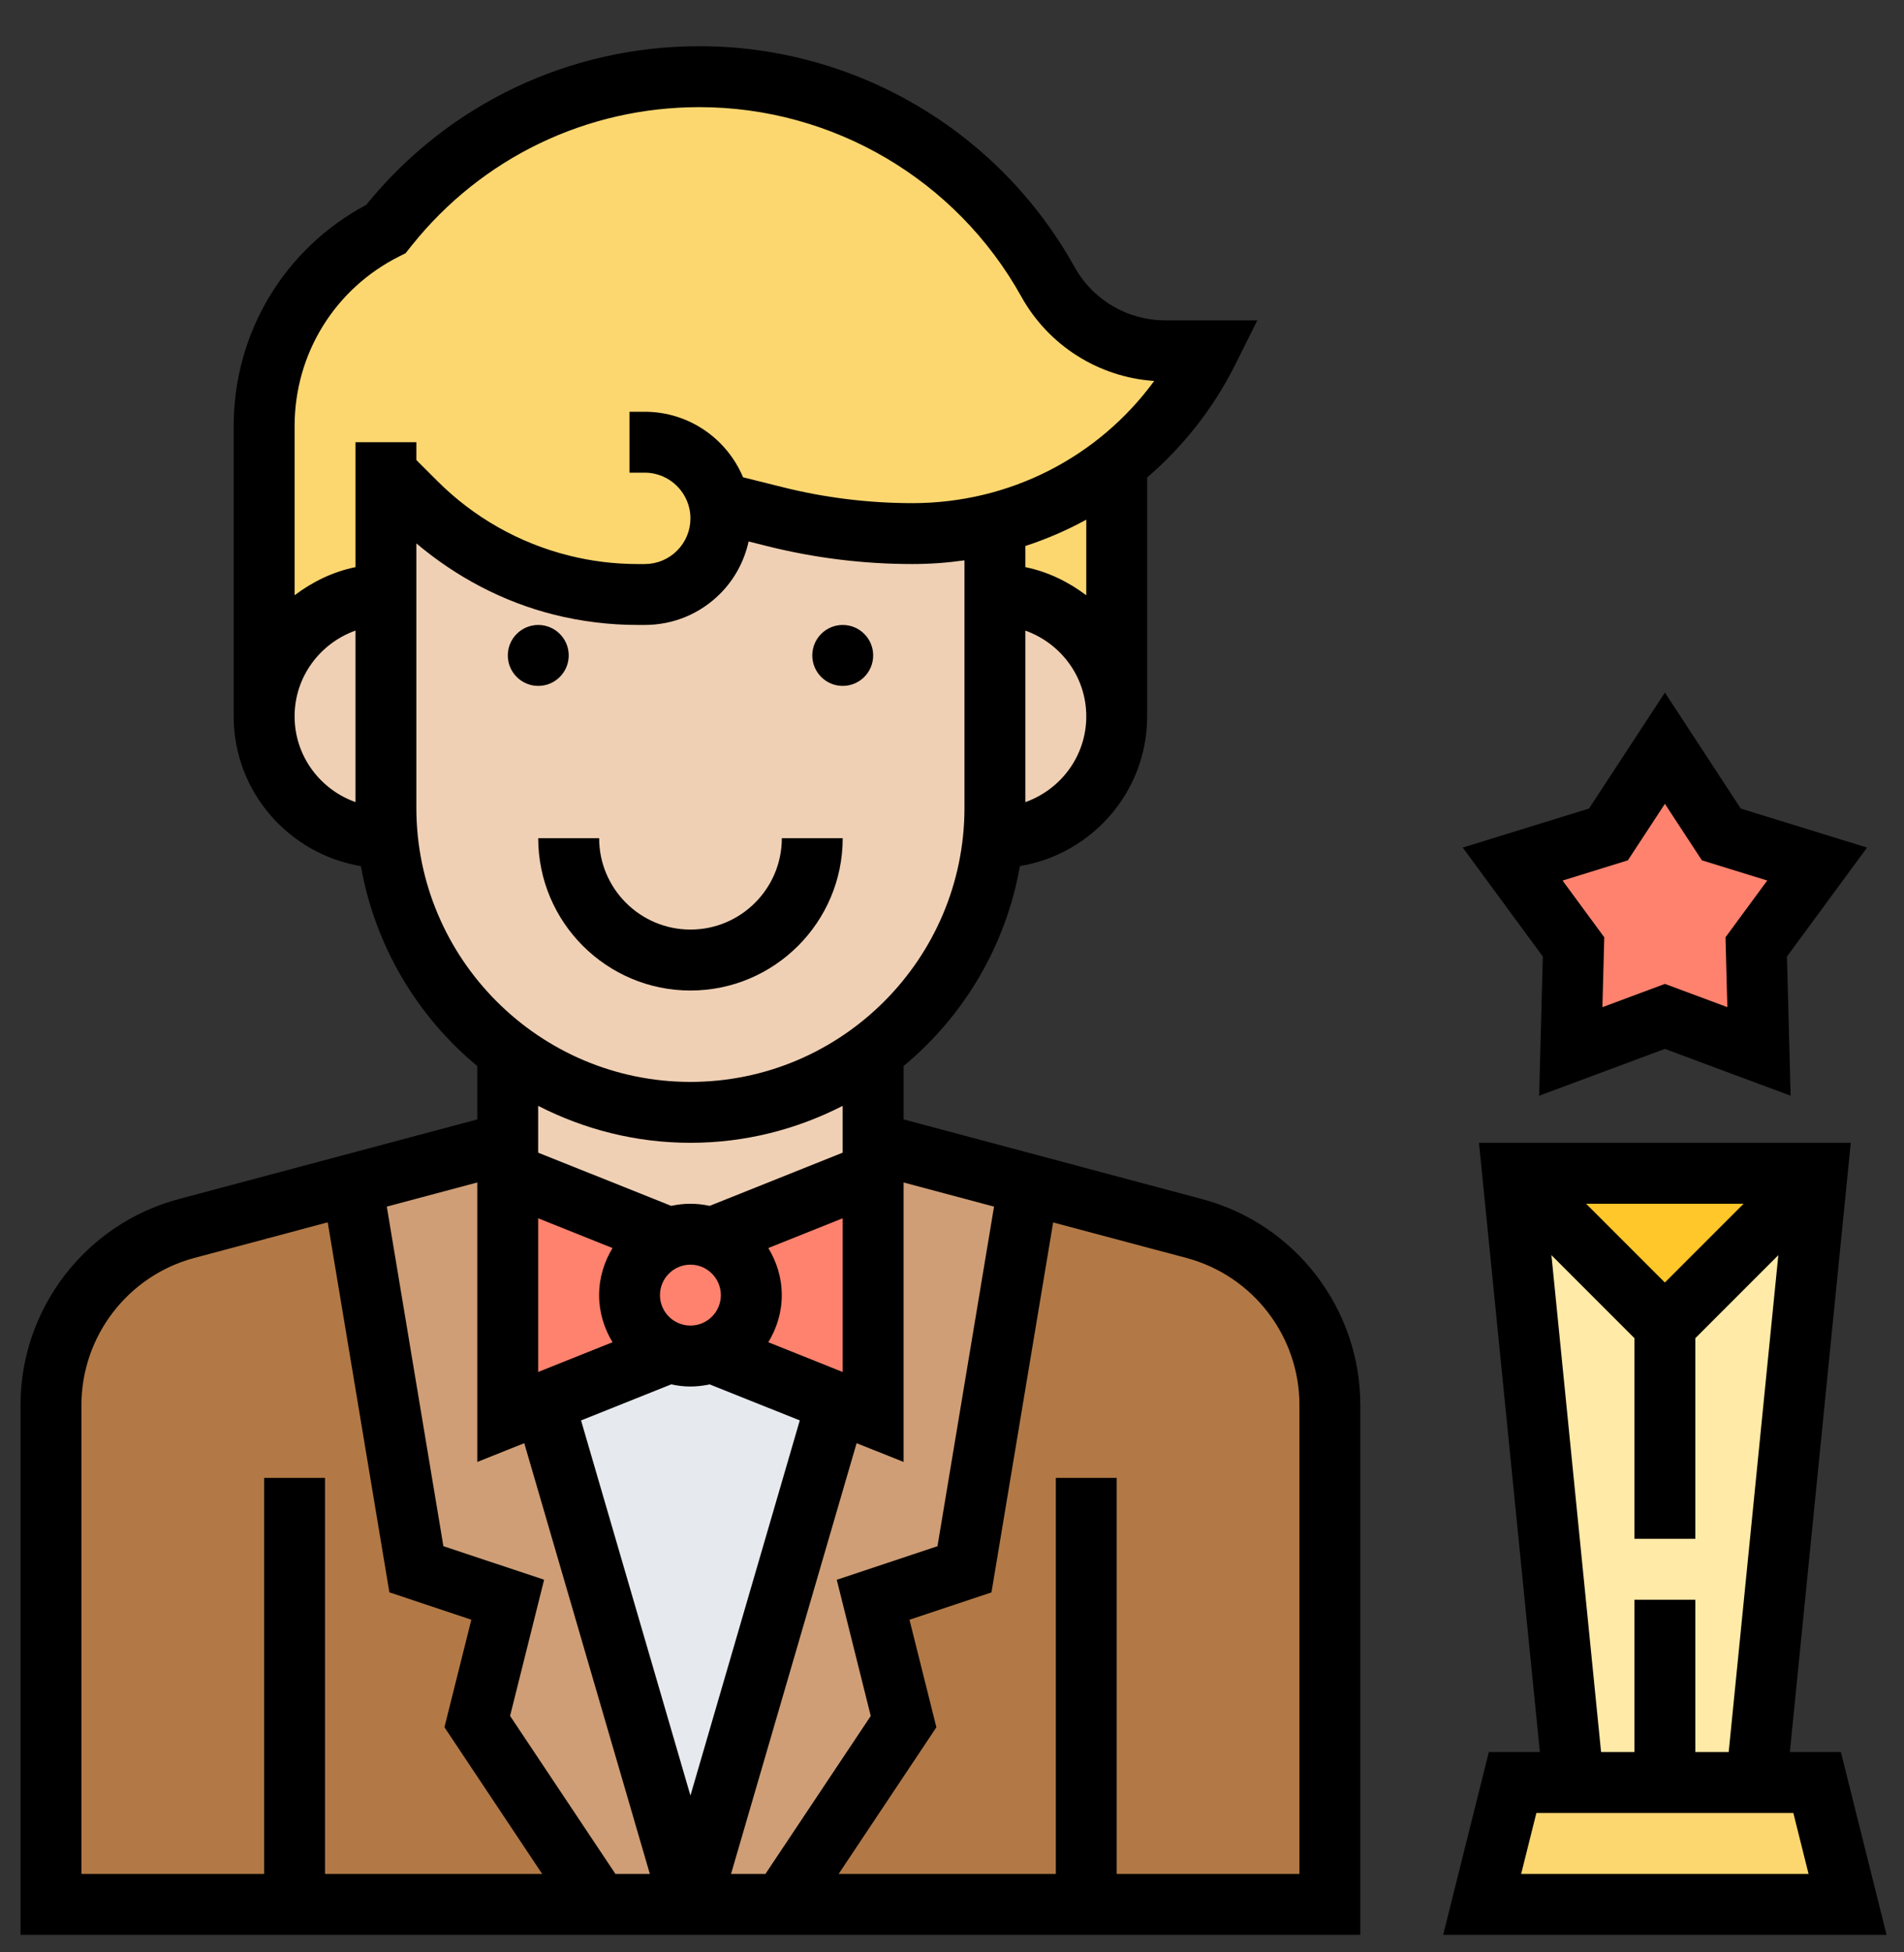 <svg width="40" height="41" viewBox="0 0 40 41" fill="none" xmlns="http://www.w3.org/2000/svg">
<rect x="0" y="0" width="40" height="41" fill="#333333" stroke="none"/>
<g clip-path="url(#clip0)">
<path d="M22.822 39.992H16.425L18.984 36.154L18.344 33.595L20.263 32.955L21.613 24.869L25.093 25.797C26.769 26.244 27.94 27.767 27.94 29.507V39.992H22.822Z" fill="#B27946"/>
<path d="M14.506 28.477C14.66 28.477 14.813 28.451 14.947 28.4L17.583 29.449L14.506 39.992L11.32 29.494L14.065 28.4C14.199 28.451 14.352 28.477 14.506 28.477Z" fill="#E6E9ED"/>
<path d="M6.19 39.992H1.072V29.507C1.072 27.767 2.243 26.244 3.919 25.797L7.399 24.869L8.749 32.955L10.668 33.595L10.028 36.154L12.587 39.992H6.19Z" fill="#B27946"/>
<path d="M14.506 39.992L17.583 29.449L18.344 29.756V23.999L21.613 24.869L20.263 32.955L18.344 33.595L18.984 36.154L16.425 39.992H14.506Z" fill="#CF9E76"/>
<path d="M11.321 29.494L14.506 39.992H12.587L10.028 36.154L10.668 33.595L8.749 32.955L7.399 24.869L10.668 23.999V29.756L11.321 29.494Z" fill="#CF9E76"/>
<path d="M14.947 28.4C15.434 28.215 15.786 27.748 15.786 27.198C15.786 26.673 15.46 26.213 15.005 26.021L18.344 24.639V29.757L17.583 29.45L14.947 28.4Z" fill="#FF826E"/>
<path d="M10.668 24.639L14.065 25.995V26.002C13.579 26.181 13.227 26.648 13.227 27.198C13.227 27.748 13.579 28.215 14.065 28.4L11.321 29.494L10.668 29.757V24.639Z" fill="#FF826E"/>
<path d="M25.381 7.367H24.479C23.456 7.367 22.515 6.811 22.016 5.922C21.274 4.591 20.206 3.516 18.939 2.768C17.679 2.019 16.214 1.61 14.692 1.61C13.418 1.61 12.184 1.898 11.065 2.435C9.945 2.979 8.947 3.759 8.154 4.757L8.109 4.808C7.329 5.205 6.689 5.8 6.241 6.516C5.8 7.233 5.55 8.071 5.55 8.947V15.044C5.55 13.63 6.695 12.485 8.109 12.485V9.926L8.736 10.553C9.58 11.397 10.642 11.999 11.8 12.286C12.325 12.421 12.862 12.485 13.399 12.485H13.546C13.988 12.485 14.391 12.306 14.679 12.018C14.967 11.73 15.146 11.327 15.146 10.886C15.146 10.777 15.133 10.668 15.114 10.566H15.146L16.284 10.847C17.225 11.084 18.197 11.205 19.169 11.205C19.765 11.205 20.346 11.129 20.903 10.981V12.485C22.317 12.485 23.462 13.63 23.462 15.044V9.711C24.252 9.089 24.915 8.298 25.381 7.367Z" fill="#FCD770"/>
<path d="M14.065 25.995L10.668 24.639V22.08C12.958 23.219 13.72 23.36 14.506 23.36C15.946 23.36 17.276 22.88 18.345 22.08V24.639L15.005 26.021C14.852 25.957 14.685 25.918 14.506 25.918C14.353 25.918 14.199 25.944 14.065 26.002V25.995Z" fill="#F0D0B4"/>
<path d="M23.462 15.043C23.462 16.457 22.317 17.602 20.903 17.602H20.871C20.89 17.391 20.903 17.18 20.903 16.963V12.485C22.317 12.485 23.462 13.63 23.462 15.043Z" fill="#F0D0B4"/>
<path d="M15.146 10.886C15.146 10.777 15.133 10.668 15.114 10.566H15.146L16.284 10.847C17.225 11.084 18.197 11.205 19.169 11.205C19.765 11.205 20.346 11.129 20.903 10.981V16.963C20.903 17.18 20.89 17.391 20.871 17.602C20.692 19.432 19.739 21.031 18.344 22.08C17.276 22.88 15.945 23.36 14.506 23.36C13.719 23.36 12.958 23.219 10.668 22.08C10.425 21.895 10.194 21.696 9.984 21.485C8.966 20.468 8.288 19.112 8.141 17.602C8.122 17.391 8.109 17.18 8.109 16.963V9.926L8.736 10.553C9.58 11.397 10.642 11.999 11.8 12.286C12.325 12.421 12.862 12.485 13.399 12.485H13.547C13.988 12.485 14.391 12.306 14.679 12.018C14.967 11.73 15.146 11.327 15.146 10.886Z" fill="#F0D0B4"/>
<path d="M8.109 12.485V16.963C8.109 17.18 8.122 17.391 8.141 17.602H8.109C6.695 17.602 5.55 16.457 5.55 15.043C5.55 13.63 6.695 12.485 8.109 12.485Z" fill="#F0D0B4"/>
<path d="M15.785 27.198C15.785 27.748 15.434 28.215 14.947 28.4C14.813 28.452 14.66 28.477 14.506 28.477C14.352 28.477 14.199 28.452 14.065 28.4C13.578 28.215 13.227 27.748 13.227 27.198C13.227 26.648 13.578 26.181 14.065 26.002C14.199 25.944 14.352 25.918 14.506 25.918C14.685 25.918 14.851 25.957 15.005 26.021C15.459 26.213 15.785 26.673 15.785 27.198Z" fill="#FF826E"/>
<path d="M38.175 37.433L38.815 39.992H31.138L31.778 37.433H38.175Z" fill="#FCD770"/>
<path d="M34.976 27.837L38.175 24.639L36.895 37.433H33.057L31.778 24.639L34.976 27.837Z" fill="#FFEAA7"/>
<path d="M38.175 24.639L34.976 27.837L31.778 24.639H38.175Z" fill="#FFC729"/>
<path d="M38.175 18.146L36.895 19.886L36.953 22.08L34.976 21.345L33 22.08L33.057 19.886L31.778 18.146L33.793 17.525L34.976 15.715L36.16 17.525L38.175 18.146Z" fill="#FF826E"/>
<path d="M32.335 23.01L34.977 22.027L37.618 23.01L37.541 20.087L39.224 17.799L36.571 16.98L34.977 14.544L33.382 16.98L30.73 17.799L32.412 20.087L32.335 23.01ZM34.199 18.067L34.977 16.88L35.754 18.067L37.127 18.491L36.25 19.683L36.289 21.15L34.977 20.662L33.664 21.151L33.703 19.683L32.827 18.492L34.199 18.067Z" fill="black"/>
<path d="M38.674 36.793H37.602L38.882 23.999H31.071L32.35 36.793H31.278L30.319 40.631H39.634L38.674 36.793ZM34.976 26.933L33.322 25.279H36.63L34.976 26.933ZM32.593 26.358L34.337 28.102V32.315H35.616V28.102L37.36 26.358L36.317 36.793H35.616V33.595H34.337V36.793H33.636L32.593 26.358ZM31.957 39.352L32.277 38.072H37.675L37.995 39.352H31.957Z" fill="black"/>
<path d="M18.344 13.764C18.344 14.117 18.058 14.404 17.704 14.404C17.351 14.404 17.065 14.117 17.065 13.764C17.065 13.411 17.351 13.124 17.704 13.124C18.058 13.124 18.344 13.411 18.344 13.764Z" fill="black"/>
<path d="M11.948 13.764C11.948 14.117 11.661 14.404 11.308 14.404C10.955 14.404 10.668 14.117 10.668 13.764C10.668 13.411 10.955 13.124 11.308 13.124C11.661 13.124 11.948 13.411 11.948 13.764Z" fill="black"/>
<path d="M25.254 25.181L18.983 23.507V22.386C20.244 21.343 21.131 19.866 21.427 18.188C22.94 17.936 24.1 16.627 24.1 15.043V10.027C24.854 9.38 25.488 8.581 25.952 7.654L26.415 6.727H24.477C23.688 6.727 22.959 6.299 22.575 5.608C20.986 2.747 17.966 0.97 14.693 0.97C11.961 0.97 9.414 2.184 7.693 4.302C5.973 5.221 4.909 6.988 4.909 8.949V15.043C4.909 16.627 6.069 17.936 7.582 18.189C7.879 19.866 8.765 21.343 10.027 22.387V23.508L3.755 25.181C1.799 25.702 0.431 27.481 0.431 29.506V40.631H28.578V29.506C28.578 27.481 27.211 25.702 25.254 25.181ZM20.883 25.339L19.695 32.47L17.579 33.175L18.293 36.035L16.081 39.352H15.358L17.996 30.307L18.983 30.701V24.832L20.883 25.339ZM9.315 32.47L8.126 25.339L10.027 24.832V30.701L11.014 30.307L13.652 39.352H12.929L10.716 36.034L11.431 33.174L9.315 32.47ZM14.101 29.072C14.231 29.1 14.366 29.117 14.505 29.117C14.643 29.117 14.779 29.1 14.909 29.072L16.802 29.829L14.505 37.707L12.207 29.829L14.101 29.072ZM17.703 28.812L16.141 28.187C16.317 27.897 16.424 27.561 16.424 27.198C16.424 26.835 16.317 26.499 16.141 26.209L17.703 25.584V28.812ZM15.144 27.198C15.144 27.551 14.857 27.837 14.505 27.837C14.152 27.837 13.865 27.551 13.865 27.198C13.865 26.845 14.152 26.558 14.505 26.558C14.857 26.558 15.144 26.845 15.144 27.198ZM12.868 28.187L11.306 28.812V25.584L12.868 26.209C12.693 26.499 12.586 26.835 12.586 27.198C12.586 27.561 12.693 27.897 12.868 28.187ZM21.541 16.845V13.243C22.284 13.508 22.821 14.211 22.821 15.044C22.821 15.877 22.284 16.58 21.541 16.845ZM22.821 12.501C22.447 12.219 22.017 12.007 21.541 11.91V11.466C21.986 11.321 22.414 11.136 22.821 10.913V12.501ZM8.394 5.381L8.52 5.318L8.651 5.154C10.127 3.308 12.33 2.25 14.693 2.25C17.501 2.25 20.092 3.775 21.457 6.23C22.029 7.258 23.083 7.922 24.248 8C23.073 9.604 21.209 10.566 19.169 10.566C18.249 10.566 17.329 10.453 16.436 10.229L15.61 10.023C15.272 9.215 14.473 8.647 13.545 8.647H13.225V9.926H13.545C14.074 9.926 14.505 10.356 14.505 10.886C14.505 11.141 14.405 11.383 14.224 11.564C14.042 11.745 13.801 11.845 13.545 11.845H13.397C12.912 11.845 12.426 11.786 11.954 11.667C10.907 11.406 9.951 10.864 9.188 10.101L8.747 9.661V9.286H7.468V11.91C6.993 12.007 6.562 12.218 6.189 12.501V8.949C6.189 7.428 7.034 6.061 8.394 5.381ZM6.189 15.043C6.189 14.211 6.725 13.507 7.468 13.242V16.844C6.725 16.58 6.189 15.876 6.189 15.043ZM8.747 16.963V11.411C9.588 12.12 10.572 12.641 11.643 12.909C12.216 13.052 12.807 13.124 13.397 13.124H13.545C14.143 13.124 14.706 12.892 15.129 12.468C15.434 12.162 15.636 11.783 15.727 11.371L16.126 11.471C17.12 11.719 18.144 11.845 19.169 11.845C19.539 11.845 19.904 11.818 20.262 11.767V16.963C20.262 20.137 17.679 22.72 14.505 22.72C11.331 22.72 8.747 20.137 8.747 16.963ZM14.505 23.999C15.657 23.999 16.742 23.715 17.703 23.223V24.206L14.909 25.323C14.779 25.295 14.643 25.279 14.505 25.279C14.366 25.279 14.231 25.295 14.101 25.323L11.306 24.206V23.223C12.267 23.715 13.353 23.999 14.505 23.999ZM1.711 29.506C1.711 28.06 2.687 26.789 4.085 26.416L6.885 25.669L8.18 33.439L9.902 34.014L9.337 36.272L11.39 39.352H6.828V31.036H5.549V39.352H1.711V29.506ZM27.299 39.352H23.46V31.036H22.181V39.352H17.619L19.672 36.273L19.107 34.015L20.829 33.441L22.125 25.671L24.924 26.417C26.323 26.789 27.299 28.06 27.299 29.506V39.352Z" fill="black"/>
<path d="M14.506 20.801C16.269 20.801 17.704 19.366 17.704 17.602H16.425C16.425 18.66 15.564 19.521 14.506 19.521C13.448 19.521 12.587 18.66 12.587 17.602H11.307C11.307 19.366 12.742 20.801 14.506 20.801Z" fill="black"/>
</g>
<defs>
<clipPath id="clip0">
<rect width="39.661" height="39.661" fill="white" transform="translate(0.193 0.97)"/>
</clipPath>
</defs>
</svg>
